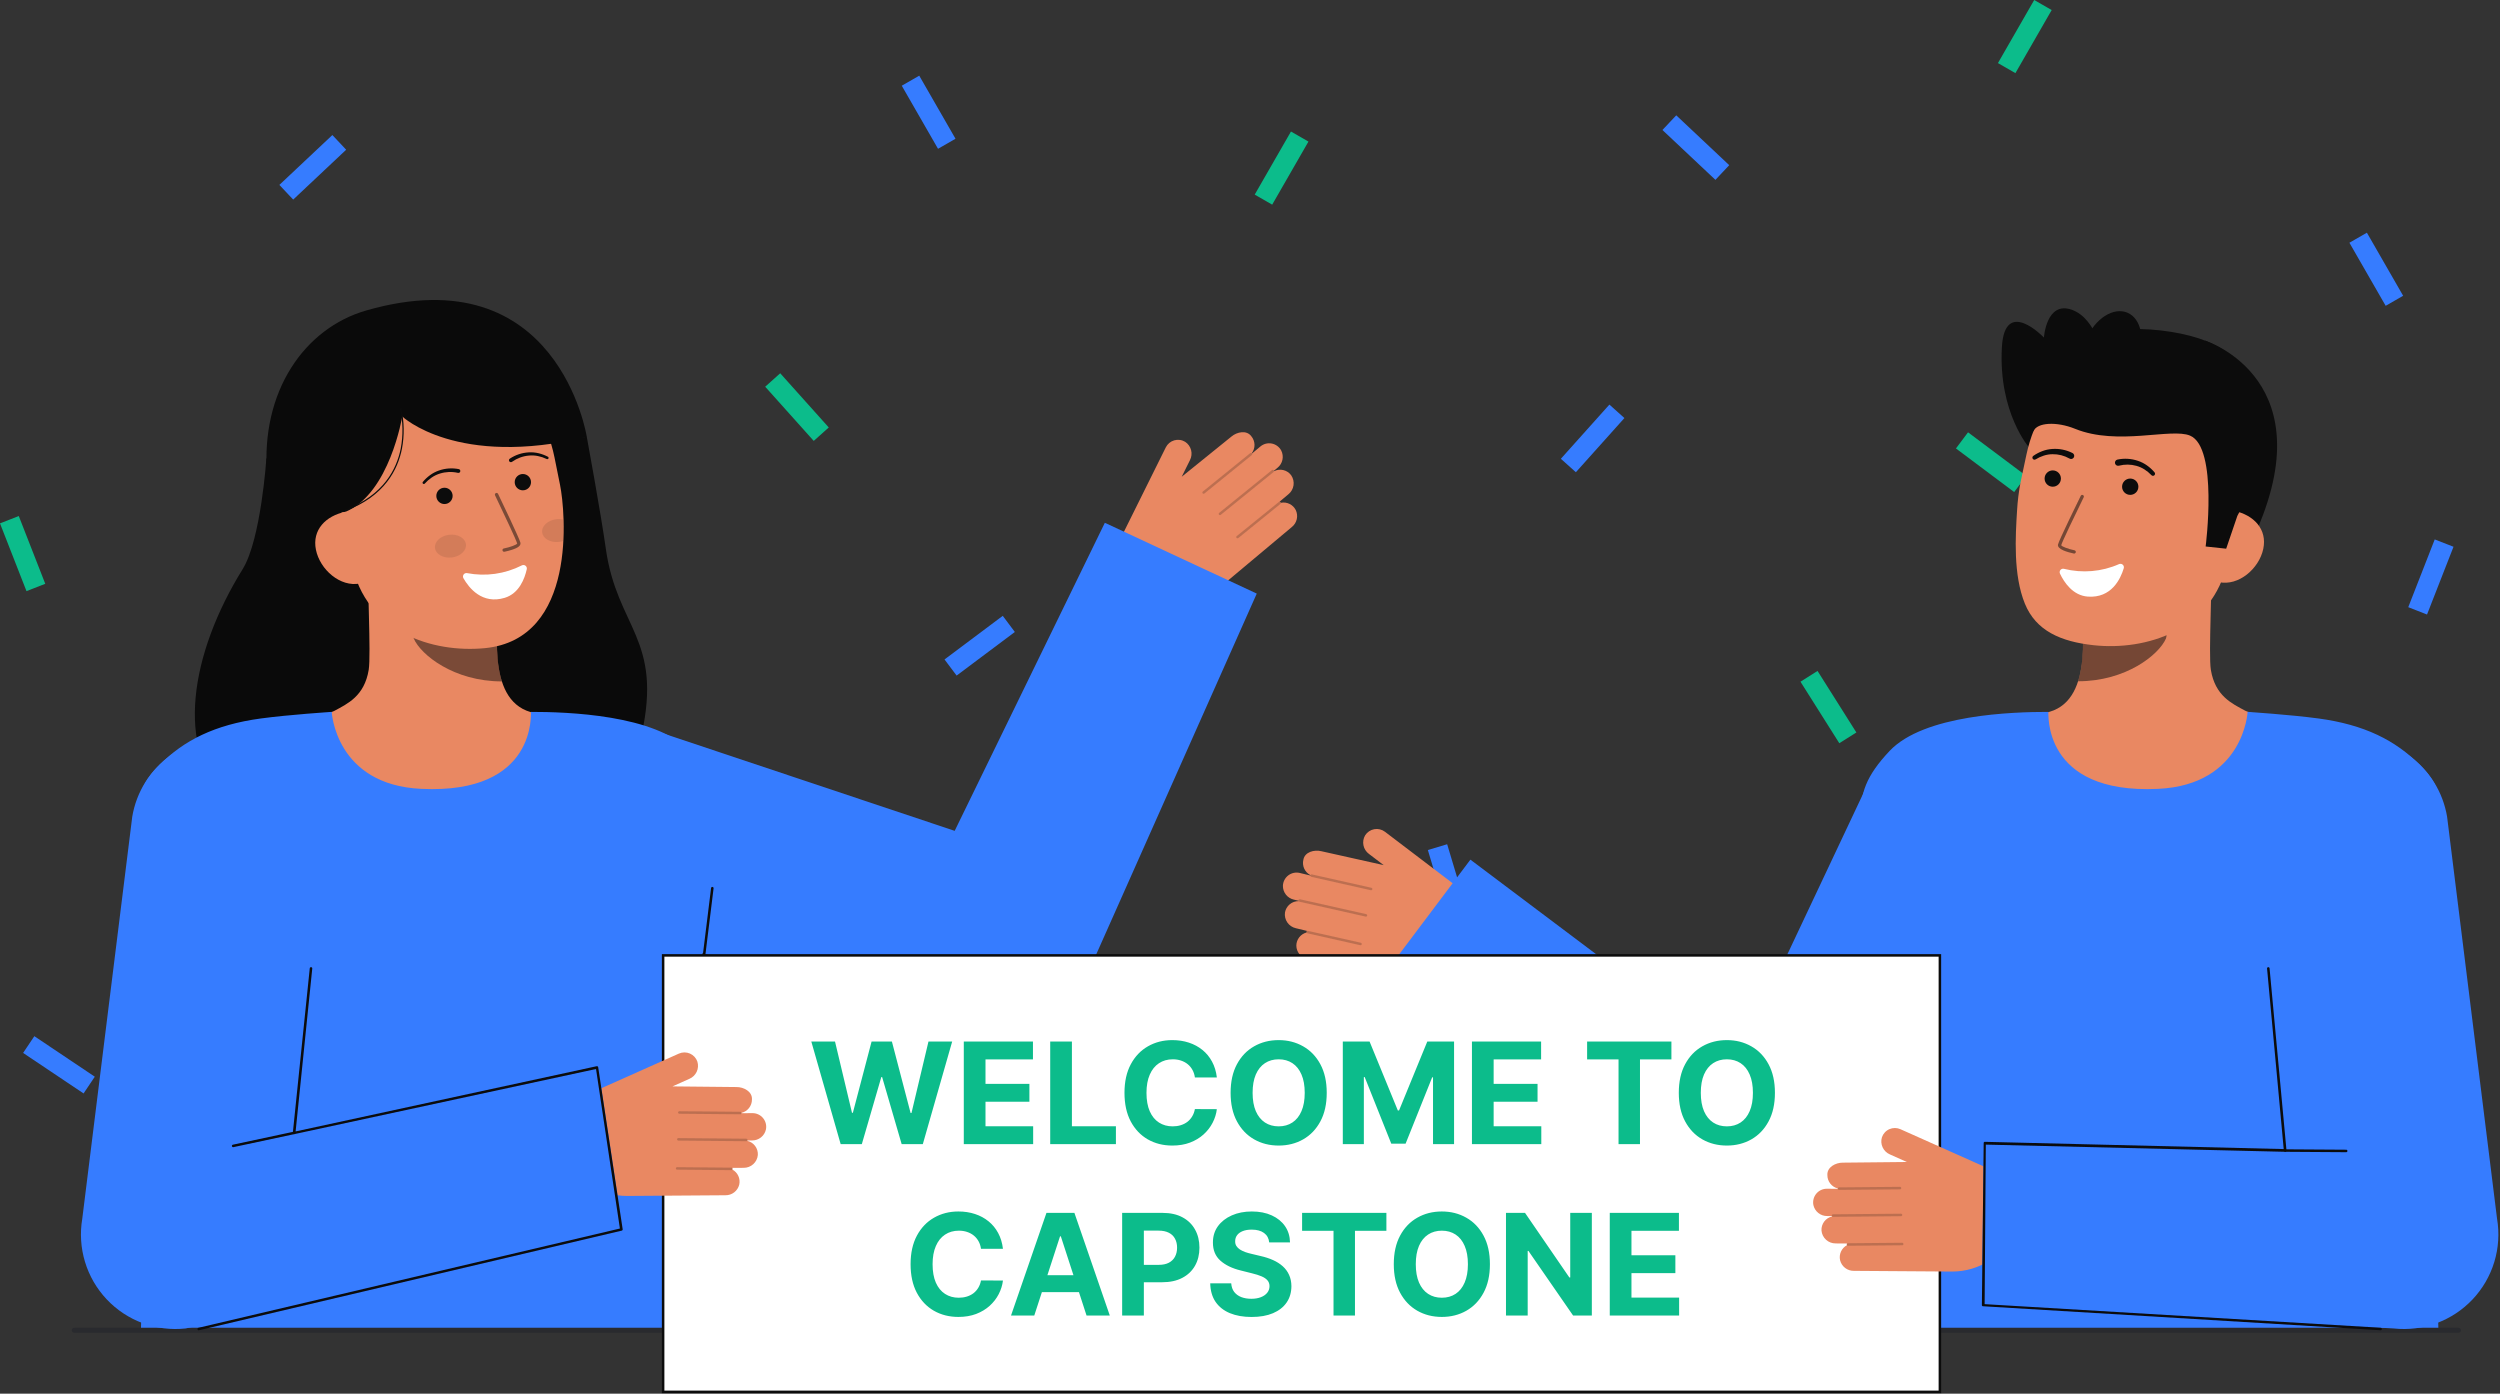 <svg width="992" height="553" viewBox="0 0 992 553" fill="none" xmlns="http://www.w3.org/2000/svg">
<rect x="0" y="0" width="992" height="553" fill="#333333" stroke="none"/>
<g clip-path="url(#clip0_18_47)">
<path d="M966.101 214.045L955.592 240.933L963.043 243.845L973.553 216.957L966.101 214.045Z" fill="#367CFF"/>
<path d="M309.591 148.112L303.632 153.449L322.892 174.954L328.851 169.617L309.591 148.112Z" fill="#0CBC8B"/>
<path d="M397.892 244.364L374.786 261.672L379.583 268.075L402.689 250.768L397.892 244.364Z" fill="#367CFF"/>
<path d="M665.134 45.757L659.652 51.583L680.677 71.368L686.159 65.541L665.134 45.757Z" fill="#367CFF"/>
<path d="M512.257 52.19L497.869 77.219L504.804 81.206L519.193 56.178L512.257 52.19Z" fill="#0CBC8B"/>
<path d="M721.197 266.227L714.432 270.497L729.838 294.911L736.604 290.642L721.197 266.227Z" fill="#0CBC8B"/>
<path d="M407.485 385.113L400.328 388.688L413.23 414.514L420.387 410.939L407.485 385.113Z" fill="#0CBC8B"/>
<path d="M302.781 317.161L294.491 344.815L302.153 347.112L310.443 319.458L302.781 317.161Z" fill="#367CFF"/>
<path d="M803.579 403.332L779.603 419.411L784.058 426.055L808.035 409.976L803.579 403.332Z" fill="#367CFF"/>
<path d="M807.17 0.002L792.783 25.03L799.718 29.017L814.106 3.989L807.17 0.002Z" fill="#0CBC8B"/>
<path d="M7.45 204.76L-0.001 207.672L10.509 234.561L17.96 231.648L7.45 204.76Z" fill="#0CBC8B"/>
<path d="M780.918 171.543L776.121 177.946L799.227 195.254L804.024 188.85L780.918 171.543Z" fill="#0CBC8B"/>
<path d="M131.88 53.586L110.855 73.371L116.337 79.197L137.362 59.412L131.88 53.586Z" fill="#367CFF"/>
<path d="M364.755 30.026L357.819 34.013L372.208 59.042L379.144 55.055L364.755 30.026Z" fill="#367CFF"/>
<path d="M81.867 344.275L66.461 368.689L73.226 372.959L88.633 348.544L81.867 344.275Z" fill="#0CBC8B"/>
<path d="M13.627 411.154L9.171 417.802L33.161 433.882L37.617 427.234L13.627 411.154Z" fill="#367CFF"/>
<path d="M939.182 92.334L932.246 96.321L946.634 121.349L953.57 117.362L939.182 92.334Z" fill="#367CFF"/>
<path d="M638.608 160.541L619.348 182.046L625.307 187.384L644.567 165.879L638.608 160.541Z" fill="#367CFF"/>
<path d="M469.526 402.939L456.624 428.764L463.78 432.339L476.682 406.514L469.526 402.939Z" fill="#0CBC8B"/>
<path d="M574.233 334.989L566.571 337.286L574.861 364.939L582.523 362.642L574.233 334.989Z" fill="#367CFF"/>
<path d="M576.813 350.77L549.546 330.043C548.947 329.588 548.259 329.262 547.527 329.087C546.795 328.912 546.035 328.892 545.295 329.027C544.554 329.161 543.85 329.449 543.227 329.871C542.604 330.293 542.075 330.84 541.675 331.477C540.973 332.677 540.741 334.094 541.025 335.455C541.309 336.816 542.087 338.023 543.21 338.842L549.057 343.286L524.257 337.75C521.511 337.086 517.715 338.029 517.174 341.159C516.887 342.35 517.012 343.603 517.529 344.714C518.046 345.824 518.923 346.727 520.019 347.275C520.006 347.299 519.996 347.325 519.989 347.351C519.988 347.372 519.988 347.392 519.989 347.413L515.753 346.39C514.968 346.201 514.151 346.189 513.362 346.356C512.572 346.522 511.829 346.863 511.188 347.353C510.547 347.843 510.023 348.47 509.654 349.189C509.286 349.907 509.083 350.698 509.059 351.505C509.047 352.776 509.472 354.013 510.263 355.008C511.054 356.003 512.162 356.697 513.403 356.973L515.203 357.408C515.215 357.466 515.237 357.521 515.267 357.572C513.981 357.561 512.733 358.007 511.746 358.832C510.759 359.656 510.097 360.805 509.879 362.072C509.681 363.466 510.016 364.883 510.816 366.041C511.617 367.198 512.825 368.012 514.199 368.318L518.677 369.4C518.603 369.429 518.538 369.476 518.486 369.536C518.433 369.596 518.396 369.667 518.377 369.744C518.359 369.837 518.369 369.933 518.404 370.021C517.256 370.329 516.24 371.005 515.514 371.946C514.788 372.887 514.391 374.041 514.384 375.23C514.403 376.479 514.842 377.684 515.631 378.652C516.42 379.62 517.513 380.293 518.732 380.563L556.506 389.689C561.791 390.965 567.336 390.634 572.431 388.738C577.527 386.843 581.94 383.469 585.106 379.05V379.05C587.836 375.239 588.971 370.514 588.272 365.879C587.573 361.243 585.094 357.063 581.362 354.227L576.813 350.77Z" fill="#E98862"/>
<g opacity="0.2">
<path d="M544.54 352.877C544.509 353.004 544.429 353.113 544.317 353.182C544.206 353.25 544.073 353.273 543.945 353.244L520.365 347.944C520.301 347.929 520.24 347.903 520.187 347.865C520.133 347.827 520.087 347.779 520.052 347.723C520.017 347.668 519.993 347.606 519.982 347.541C519.971 347.476 519.973 347.41 519.987 347.346C520.002 347.282 520.028 347.221 520.066 347.168C520.104 347.114 520.152 347.068 520.208 347.033C520.263 346.998 520.325 346.974 520.39 346.963C520.455 346.952 520.521 346.953 520.585 346.968L544.164 352.268C544.228 352.282 544.289 352.309 544.343 352.347C544.397 352.385 544.443 352.434 544.478 352.489C544.513 352.545 544.537 352.607 544.548 352.672C544.559 352.737 544.557 352.804 544.542 352.868L544.54 352.877Z" fill="#0C0C0C"/>
</g>
<g opacity="0.2">
<path d="M542.491 363.341C542.46 363.469 542.379 363.579 542.266 363.648C542.154 363.717 542.019 363.738 541.891 363.708L515.576 357.798C515.512 357.784 515.451 357.757 515.397 357.719C515.343 357.681 515.297 357.632 515.262 357.577C515.227 357.521 515.203 357.459 515.192 357.394C515.181 357.329 515.183 357.262 515.198 357.198C515.231 357.071 515.312 356.96 515.423 356.89C515.535 356.82 515.669 356.795 515.798 356.82L542.113 362.73C542.177 362.744 542.238 362.771 542.292 362.809C542.346 362.847 542.392 362.896 542.427 362.951C542.462 363.007 542.486 363.069 542.497 363.134C542.508 363.199 542.506 363.266 542.491 363.33V363.341Z" fill="#0C0C0C"/>
</g>
<g opacity="0.2">
<path d="M540.338 374.687C540.306 374.814 540.226 374.923 540.115 374.992C540.004 375.06 539.87 375.083 539.743 375.054L518.752 370.34C518.623 370.311 518.51 370.232 518.439 370.12C518.368 370.008 518.344 369.872 518.373 369.742C518.402 369.613 518.482 369.5 518.594 369.429C518.706 369.358 518.842 369.335 518.971 369.364L539.962 374.078C540.026 374.092 540.087 374.119 540.141 374.157C540.195 374.195 540.241 374.243 540.276 374.299C540.312 374.355 540.335 374.417 540.347 374.482C540.358 374.547 540.356 374.614 540.341 374.678L540.338 374.687Z" fill="#0C0C0C"/>
</g>
<path d="M447.36 208.206L462.584 177.525C462.919 176.851 463.39 176.254 463.968 175.772C464.545 175.29 465.217 174.933 465.941 174.725C466.664 174.517 467.423 174.462 468.168 174.563C468.914 174.664 469.63 174.92 470.272 175.313C471.435 176.075 472.273 177.242 472.624 178.588C472.975 179.933 472.814 181.361 472.172 182.594L468.907 189.173L488.666 173.2C490.832 171.385 494.651 170.544 496.526 173.108C497.312 174.047 497.756 175.226 497.787 176.45C497.817 177.675 497.432 178.874 496.693 179.851C496.715 179.867 496.736 179.886 496.754 179.906C496.765 179.924 496.775 179.942 496.783 179.961L500.124 177.161C500.743 176.643 501.47 176.27 502.251 176.068C503.033 175.867 503.849 175.842 504.642 175.996C505.434 176.15 506.182 176.479 506.831 176.959C507.48 177.439 508.013 178.058 508.393 178.77C508.968 179.904 509.137 181.2 508.87 182.443C508.604 183.686 507.919 184.8 506.93 185.599L505.508 186.79C505.524 186.847 505.529 186.906 505.523 186.965C506.67 186.383 507.986 186.229 509.237 186.529C510.488 186.828 511.591 187.563 512.349 188.602C513.145 189.763 513.474 191.182 513.27 192.575C513.066 193.968 512.345 195.233 511.249 196.117L507.718 199.074C507.797 199.067 507.877 199.079 507.951 199.109C508.025 199.14 508.09 199.187 508.142 199.248C508.199 199.324 508.234 199.414 508.242 199.509C509.407 199.274 510.618 199.429 511.686 199.95C512.755 200.47 513.623 201.328 514.157 202.39C514.695 203.517 514.837 204.792 514.56 206.01C514.283 207.228 513.603 208.316 512.63 209.099L482.84 234.053C478.673 237.544 473.558 239.711 468.151 240.276C462.744 240.841 457.291 239.778 452.492 237.224C448.355 235.022 445.239 231.293 443.806 226.831C442.374 222.368 442.737 217.523 444.82 213.324L447.36 208.206Z" fill="#E98862"/>
<g opacity="0.2">
<path d="M477.211 195.758C477.296 195.859 477.417 195.922 477.548 195.934C477.679 195.946 477.809 195.906 477.911 195.823L496.685 180.605C496.788 180.521 496.854 180.4 496.867 180.268C496.881 180.137 496.842 180.005 496.759 179.901C496.675 179.798 496.554 179.733 496.422 179.719C496.29 179.705 496.158 179.744 496.055 179.828L477.281 195.046C477.179 195.129 477.114 195.25 477.1 195.381C477.086 195.512 477.125 195.643 477.207 195.746L477.211 195.758Z" fill="#0C0C0C"/>
</g>
<g opacity="0.2">
<path d="M483.694 204.224C483.779 204.325 483.9 204.388 484.031 204.4C484.162 204.412 484.292 204.371 484.394 204.288L505.346 187.305C505.448 187.221 505.513 187.101 505.527 186.97C505.54 186.839 505.502 186.708 505.419 186.605C505.333 186.506 505.213 186.444 505.084 186.43C504.954 186.417 504.823 186.453 504.719 186.531L483.76 203.511C483.658 203.594 483.593 203.715 483.579 203.846C483.565 203.977 483.604 204.108 483.686 204.211L483.694 204.224Z" fill="#0C0C0C"/>
</g>
<g opacity="0.2">
<path d="M490.663 213.432C490.748 213.533 490.869 213.596 491 213.608C491.131 213.62 491.261 213.58 491.363 213.497L508.076 199.95C508.179 199.866 508.245 199.745 508.258 199.613C508.272 199.481 508.233 199.349 508.149 199.246C508.066 199.143 507.945 199.078 507.813 199.064C507.681 199.05 507.549 199.089 507.446 199.173L490.729 212.72C490.627 212.803 490.562 212.924 490.548 213.055C490.534 213.186 490.573 213.317 490.655 213.42L490.663 213.432Z" fill="#0C0C0C"/>
</g>
<path d="M105.7 181.9C105.7 181.9 103.553 214.115 96.306 225.8C75.44 259.448 69.395 297.3 90.29 317.077C111.185 336.854 244.46 337.128 254.557 291.642C263.057 253.347 244.816 249.229 240.377 217.642C238.369 203.348 232.844 173.375 232.844 173.375" fill="#0A0A0A"/>
<path d="M220.064 284.973C219.834 284.943 217.281 327.304 168.07 323.611C134.002 321.058 121.855 284.911 121.075 284.911C124.748 284.13 130.933 282.995 132.564 282.124C137.929 279.242 144.564 276.242 146.296 265.824C147.296 259.824 145.601 229.102 146.122 223.024L198.416 234.7C197.685 247.531 192.571 277.275 210.496 282.539C213.478 283.412 216.691 284.213 220.064 284.973Z" fill="#E98862"/>
<path opacity="0.5" d="M199.149 270.385C198.33 267.745 197.803 265.024 197.576 262.269C197.002 255.983 197.116 249.653 197.918 243.392C187.29 241.957 177.277 237.57 169.018 230.729C168.047 234.315 162.706 249.985 164.185 253.393C166.978 259.836 180.111 270.385 199.149 270.385Z" fill="#0C0C0C"/>
<path d="M192.387 257.188C171.769 259.188 145.093 250.936 139.567 223.479L134.581 198.705C129.055 171.249 138.996 146.089 164.847 140.886C190.699 135.686 214.501 154.051 220.027 181.508L222.235 192.476C224.355 203.011 229.172 253.628 192.387 257.188Z" fill="#E98862"/>
<path opacity="0.1" d="M179.281 221.208C182.674 220.803 185.184 218.458 184.887 215.969C184.59 213.481 181.599 211.791 178.206 212.196C174.813 212.601 172.303 214.947 172.6 217.435C172.897 219.924 175.888 221.613 179.281 221.208Z" fill="#0C0C0C"/>
<path opacity="0.1" d="M215.133 211.259C215.433 213.744 218.428 215.431 221.821 215.031C222.407 214.961 222.985 214.83 223.544 214.64C223.702 211.677 223.711 208.827 223.625 206.188C222.683 205.952 221.704 205.895 220.741 206.019C217.348 206.419 214.839 208.764 215.133 211.259Z" fill="#0C0C0C"/>
<path opacity="0.5" d="M200.141 218.94C200.158 218.938 200.175 218.936 200.191 218.932C201.239 218.714 202.274 218.437 203.291 218.105C204.809 217.597 206.791 216.763 206.519 215.39C206.205 213.826 198.519 197.809 197.647 195.99C197.611 195.908 197.559 195.834 197.494 195.772C197.429 195.711 197.353 195.663 197.269 195.631C197.185 195.6 197.095 195.586 197.006 195.59C196.917 195.594 196.829 195.616 196.748 195.655C196.667 195.694 196.595 195.749 196.536 195.816C196.477 195.883 196.432 195.962 196.404 196.047C196.376 196.132 196.365 196.221 196.373 196.311C196.38 196.4 196.405 196.487 196.447 196.566C199.724 203.387 205.002 214.602 205.214 215.655C205.048 216.146 202.53 217.105 199.931 217.629C199.845 217.643 199.762 217.674 199.688 217.719C199.614 217.765 199.549 217.825 199.498 217.896C199.447 217.967 199.41 218.047 199.39 218.132C199.37 218.217 199.367 218.305 199.381 218.391C199.394 218.478 199.425 218.56 199.471 218.635C199.517 218.709 199.577 218.773 199.648 218.825C199.719 218.876 199.799 218.912 199.884 218.932C199.969 218.953 200.057 218.956 200.143 218.942L200.141 218.94Z" fill="#0C0C0C"/>
<path d="M113.954 207.6L137.13 203.073C154.637 195.752 159.604 165.241 159.604 165.241C159.604 165.241 181.21 185.818 232.848 173.375C232.848 173.375 221.631 101.289 145.383 123.175C120.798 130.23 103.383 155.29 105.973 188.482C107.788 211.736 113.954 207.6 113.954 207.6Z" fill="#0A0A0A"/>
<path d="M142.856 231.521C135 233.102 126.94 225.979 125.356 218.121C123.772 210.263 129.272 204.651 137.128 203.069L142.236 207.519L149.609 230.16L142.856 231.521Z" fill="#E98862"/>
<path d="M203.216 183.217C205.182 181.827 207.48 180.982 209.878 180.769C211.083 180.653 212.298 180.721 213.483 180.969C214.678 181.212 215.837 181.605 216.934 182.137L216.968 182.153C217.09 182.207 217.227 182.211 217.352 182.164C217.476 182.118 217.578 182.024 217.634 181.904C217.691 181.784 217.698 181.646 217.654 181.52C217.611 181.395 217.52 181.291 217.401 181.232C216.239 180.618 215.004 180.153 213.725 179.848C212.438 179.535 211.11 179.417 209.788 179.499C207.109 179.647 204.52 180.51 202.288 181.999C202.205 182.055 202.134 182.128 202.078 182.212C202.023 182.295 201.985 182.389 201.966 182.488C201.947 182.587 201.948 182.688 201.968 182.787C201.989 182.885 202.028 182.979 202.085 183.062C202.141 183.145 202.214 183.216 202.298 183.271C202.382 183.326 202.476 183.364 202.575 183.382C202.674 183.401 202.775 183.4 202.873 183.379C202.972 183.359 203.065 183.319 203.148 183.262L203.166 183.25L203.216 183.217Z" fill="#0C0C0C"/>
<path d="M182.045 186.143C179.413 185.619 176.689 185.812 174.157 186.7C172.906 187.131 171.726 187.748 170.657 188.529C169.593 189.3 168.63 190.203 167.791 191.215C167.706 191.316 167.664 191.445 167.673 191.576C167.681 191.708 167.741 191.83 167.838 191.919C167.935 192.008 168.063 192.055 168.194 192.052C168.326 192.048 168.451 191.994 168.543 191.9L168.57 191.872C169.379 190.96 170.3 190.154 171.31 189.472C172.31 188.79 173.407 188.263 174.564 187.909C176.861 187.187 179.308 187.087 181.656 187.619L181.714 187.634C181.911 187.682 182.119 187.649 182.292 187.544C182.465 187.438 182.589 187.268 182.637 187.071C182.685 186.874 182.652 186.666 182.547 186.493C182.441 186.32 182.271 186.196 182.074 186.148L182.045 186.143Z" fill="#0C0C0C"/>
<path d="M137.146 202.691C152.725 196.891 157.895 186.133 159.487 178.127C160.517 172.788 160.421 167.292 159.204 161.992L158.722 162.125C159.921 167.356 160.013 172.779 158.994 178.048C157.422 185.923 152.326 196.509 136.971 202.224L137.146 202.691Z" fill="#0C0C0C"/>
<path d="M260.143 290.012L408.07 339.459L364.639 358.764L438.4 207.444L498.683 235.538L430.246 389.338C426.785 397.116 420.641 403.388 412.936 407.009C405.232 410.631 396.482 411.359 388.285 409.061L386.814 408.644L236.648 366.484L260.143 290.012Z" fill="#367CFF"/>
<path d="M167.152 313.021C133.06 311.414 131.625 282.478 131.625 282.478C131.625 282.478 114.733 283.57 103.504 285.089C85.12 287.576 72.992 293.81 63.34 303.461C54.362 312.44 48.896 322.154 54.68 384.172C58.868 429.078 55.921 527.851 55.921 527.851H263.671C263.671 527.851 278.178 385.151 279.898 364.94C283.18 326.351 292.453 317.832 273.665 297.954C260.04 283.538 224.865 282.478 210.707 282.48C210.476 282.48 213.58 315.21 167.152 313.021Z" fill="#367CFF"/>
<path d="M207.052 224.352C200.353 227.758 192.71 228.835 185.331 227.413C185.076 227.365 184.812 227.391 184.57 227.487C184.329 227.584 184.12 227.747 183.968 227.958C183.816 228.168 183.727 228.418 183.711 228.678C183.696 228.937 183.754 229.196 183.88 229.423C186.08 233.299 191.298 239.923 200.25 237.223C206.03 235.479 208.215 229.533 209.025 225.854C209.08 225.599 209.062 225.335 208.972 225.09C208.882 224.846 208.724 224.632 208.517 224.474C208.31 224.317 208.062 224.221 207.802 224.2C207.543 224.178 207.283 224.231 207.052 224.352Z" fill="white"/>
<path d="M207.471 194.56C209.259 194.56 210.708 193.111 210.708 191.323C210.708 189.535 209.259 188.086 207.471 188.086C205.683 188.086 204.234 189.535 204.234 191.323C204.234 193.111 205.683 194.56 207.471 194.56Z" fill="#0C0C0C"/>
<path d="M176.367 200.005C178.155 200.005 179.604 198.556 179.604 196.768C179.604 194.98 178.155 193.531 176.367 193.531C174.579 193.531 173.13 194.98 173.13 196.768C173.13 198.556 174.579 200.005 176.367 200.005Z" fill="#0C0C0C"/>
<path d="M279.436 379C279.415 379.001 279.394 379.001 279.373 379C279.242 378.984 279.122 378.916 279.041 378.811C278.96 378.707 278.923 378.574 278.939 378.443L282.156 352.365C282.163 352.299 282.183 352.236 282.215 352.178C282.247 352.121 282.29 352.07 282.342 352.03C282.394 351.989 282.454 351.959 282.518 351.942C282.581 351.926 282.648 351.922 282.713 351.931C282.778 351.939 282.841 351.96 282.898 351.992C282.956 352.025 283.006 352.068 283.046 352.12C283.087 352.172 283.116 352.231 283.134 352.294C283.151 352.358 283.156 352.424 283.148 352.489L279.931 378.566C279.915 378.686 279.856 378.796 279.765 378.876C279.674 378.956 279.557 379 279.436 379V379Z" fill="#0C0C0C"/>
<path d="M805.3 177.778C805.3 177.778 792.908 163.861 794.345 137.798C795.458 117.618 811.024 133.938 811.024 133.938C811.024 133.938 811.967 119.415 821.991 122.873C832.015 126.331 834.83 142.345 834.83 142.345" fill="#0C0C0C"/>
<path d="M874.946 135.149C874.946 135.149 925 150.828 892.696 216.449L888.11 215.849L878.8 214.634" fill="#0C0C0C"/>
<path d="M803.741 284.867C803.971 284.837 806.515 327.057 855.563 323.377C889.518 320.833 901.625 284.808 902.403 284.808C898.742 284.029 892.577 282.898 890.951 282.03C885.604 279.157 878.989 276.168 877.265 265.785C876.272 259.8 877.957 229.185 877.439 223.129L825.317 234.762C826.046 247.55 831.143 277.196 813.277 282.443C810.305 283.311 807.1 284.109 803.741 284.867Z" fill="#E98862"/>
<path opacity="0.52" d="M824.587 270.328C825.403 267.697 825.928 264.984 826.154 262.238C826.728 255.973 826.614 249.663 825.814 243.423C836.408 241.993 846.388 237.621 854.621 230.803C855.588 234.377 860.911 249.995 859.437 253.392C856.652 259.813 843.561 270.328 824.587 270.328Z" fill="#0C0C0C"/>
<path d="M830.837 256.03C851.363 258.241 878.037 250.31 883.844 223.006L889.081 198.369C894.881 171.069 885.25 145.882 859.541 140.417C833.833 134.952 809.912 153.002 804.108 180.306L801.789 191.213C801.058 194.972 800.584 198.776 800.371 202.599C799.732 212.699 798.8 228.064 803.461 239.512C807.86 250.32 817.723 254.617 830.837 256.03Z" fill="#E98862"/>
<path d="M814.532 193.128C816.32 193.128 817.769 191.679 817.769 189.891C817.769 188.103 816.32 186.654 814.532 186.654C812.744 186.654 811.295 188.103 811.295 189.891C811.295 191.679 812.744 193.128 814.532 193.128Z" fill="#0C0C0C"/>
<path d="M845.276 196.365C847.064 196.365 848.513 194.916 848.513 193.128C848.513 191.34 847.064 189.891 845.276 189.891C843.488 189.891 842.039 191.34 842.039 193.128C842.039 194.916 843.488 196.365 845.276 196.365Z" fill="#0C0C0C"/>
<path d="M880.478 230.985C888.291 232.646 896.401 225.634 898.062 217.821C899.723 210.008 894.305 204.354 886.493 202.693L881.354 207.072L873.761 229.557L880.478 230.985Z" fill="#E98862"/>
<path d="M875.2 216.846C875.2 216.846 880.276 177.585 869.007 172.852C861.507 169.7 840.322 177.014 823.419 170.161C816.025 167.161 808.348 167.611 806.882 171.094C806.301 172.473 805.631 150.859 820.794 137.579C832.866 127.005 864.932 129.732 878.385 136.67C915.635 155.879 887.773 204.721 887.773 204.721L883.349 217.721L875.2 216.846Z" fill="#0C0C0C"/>
<g opacity="0.52">
<path d="M822.953 219.655L822.902 219.647C820.383 219.118 816.217 217.947 816.61 216.066C816.939 214.505 824.749 198.547 825.64 196.733C825.716 196.577 825.852 196.458 826.016 196.401C826.181 196.345 826.361 196.356 826.517 196.433C826.673 196.51 826.792 196.645 826.849 196.809C826.905 196.974 826.893 197.154 826.817 197.31C823.352 204.376 818.117 215.274 817.893 216.335C818.048 216.835 820.563 217.816 823.17 218.363C823.334 218.4 823.477 218.498 823.571 218.637C823.665 218.776 823.701 218.946 823.674 219.112C823.646 219.277 823.555 219.426 823.421 219.527C823.287 219.628 823.12 219.674 822.953 219.655V219.655Z" fill="#0C0C0C"/>
</g>
<path d="M822.372 179.765C819.897 178.516 817.131 177.957 814.365 178.148C813.006 178.233 811.667 178.522 810.394 179.005C809.134 179.476 807.939 180.105 806.837 180.877C806.653 180.994 806.522 181.179 806.473 181.392C806.424 181.605 806.461 181.829 806.575 182.015C806.69 182.201 806.873 182.335 807.085 182.387C807.297 182.439 807.521 182.406 807.709 182.294L807.767 182.261C808.778 181.634 809.863 181.137 810.998 180.781C812.117 180.423 813.283 180.238 814.457 180.23C816.778 180.196 819.066 180.776 821.091 181.911L821.167 181.956C821.309 182.04 821.466 182.096 821.629 182.119C821.792 182.143 821.959 182.134 822.119 182.093C822.278 182.052 822.429 181.979 822.56 181.88C822.692 181.781 822.803 181.657 822.886 181.514C822.97 181.372 823.024 181.214 823.047 181.051C823.069 180.888 823.059 180.721 823.017 180.562C822.975 180.402 822.901 180.253 822.801 180.121C822.701 179.99 822.576 179.88 822.433 179.798L822.372 179.765Z" fill="#0C0C0C"/>
<path d="M840.881 184.768C843.129 184.191 845.49 184.218 847.725 184.847C848.857 185.157 849.936 185.636 850.925 186.268C851.93 186.904 852.851 187.664 853.667 188.529L853.712 188.574C853.866 188.723 854.072 188.808 854.287 188.809C854.501 188.81 854.708 188.729 854.864 188.581C855.02 188.433 855.113 188.231 855.124 188.017C855.134 187.802 855.062 187.592 854.921 187.43C854.054 186.402 853.061 185.487 851.965 184.707C850.858 183.914 849.638 183.291 848.347 182.859C845.724 181.963 842.907 181.79 840.194 182.359C840.033 182.394 839.881 182.46 839.746 182.554C839.612 182.648 839.496 182.767 839.408 182.905C839.228 183.185 839.167 183.524 839.238 183.848C839.309 184.172 839.505 184.455 839.784 184.634C840.064 184.814 840.403 184.875 840.727 184.804L840.791 184.788L840.881 184.768Z" fill="#0C0C0C"/>
<path d="M818.992 225.712C826.283 227.534 833.973 226.874 840.847 223.836C841.085 223.732 841.348 223.698 841.605 223.738C841.862 223.778 842.102 223.89 842.297 224.062C842.493 224.233 842.635 224.456 842.709 224.706C842.782 224.955 842.783 225.22 842.711 225.47C841.432 229.741 837.831 237.37 828.502 236.738C822.478 236.332 819.018 231.025 817.402 227.621C817.29 227.385 817.248 227.122 817.281 226.863C817.314 226.604 817.42 226.359 817.587 226.159C817.754 225.958 817.975 225.809 818.224 225.73C818.473 225.651 818.74 225.645 818.992 225.712V225.712Z" fill="white"/>
<path d="M847.923 143.173C851.407 134.995 849.727 126.447 844.171 124.08C838.615 121.713 831.287 126.423 827.803 134.601C824.319 142.779 825.999 151.327 831.555 153.694C837.111 156.061 844.439 151.351 847.923 143.173Z" fill="#0C0C0C"/>
<path d="M856.326 313.021C890.417 311.414 891.852 282.478 891.852 282.478C891.852 282.478 908.744 283.57 919.974 285.089C938.358 287.576 950.486 293.81 960.137 303.461C969.116 312.44 974.581 322.154 968.797 384.172C964.609 429.078 967.557 527.851 967.557 527.851H759.807C759.807 527.851 745.3 385.155 743.58 364.94C740.297 326.351 731.025 317.832 749.812 297.954C763.437 283.538 798.612 282.478 812.771 282.48C813 282.48 809.9 315.21 856.326 313.021Z" fill="#367CFF"/>
<path d="M743.089 306.891L689.376 420.763L583.451 341.107L541.379 397.053L681.64 502.529C682.895 503.462 684.206 504.317 685.566 505.089C689.574 507.334 693.985 508.768 698.546 509.309C703.108 509.85 707.732 509.487 712.154 508.241C716.575 506.995 720.708 504.89 724.316 502.046C727.924 499.203 730.937 495.677 733.182 491.669L733.79 490.586L815.737 344.317L743.089 306.891Z" fill="#367CFF"/>
<path d="M975.528 528.851H29.445C29.18 528.851 28.925 528.746 28.738 528.558C28.55 528.371 28.445 528.116 28.445 527.851C28.445 527.586 28.55 527.331 28.738 527.144C28.925 526.956 29.18 526.851 29.445 526.851H975.528C975.793 526.851 976.048 526.956 976.235 527.144C976.423 527.331 976.528 527.586 976.528 527.851C976.528 528.116 976.423 528.371 976.235 528.558C976.048 528.746 975.793 528.851 975.528 528.851Z" fill="#292A2E"/>
<path d="M769.748 379.11H263.129V552.281H769.748V379.11Z" fill="white"/>
<path d="M770.247 552.782H262.629V378.61H770.247V552.782ZM263.629 551.782H769.247V379.61H263.629V551.782Z" fill="#0C0C0C"/>
<path d="M238.113 432.034L269.386 418.067C270.073 417.76 270.817 417.6 271.569 417.596C272.322 417.593 273.067 417.746 273.757 418.046C274.448 418.346 275.068 418.786 275.578 419.339C276.089 419.892 276.479 420.545 276.723 421.257C277.134 422.585 277.036 424.018 276.45 425.278C275.864 426.539 274.83 427.536 273.55 428.078L266.844 431.078L292.255 431.34C295.081 431.319 298.561 433.102 298.375 436.273C298.383 437.498 297.976 438.69 297.22 439.654C296.464 440.617 295.403 441.296 294.211 441.58C294.218 441.606 294.222 441.634 294.223 441.661C294.22 441.682 294.216 441.702 294.21 441.722L298.568 441.691C299.375 441.686 300.172 441.861 300.903 442.203C301.633 442.544 302.278 443.045 302.791 443.668C303.303 444.29 303.671 445.019 303.866 445.802C304.062 446.584 304.08 447.4 303.92 448.191C303.642 449.432 302.947 450.539 301.95 451.328C300.953 452.117 299.715 452.54 298.444 452.526L296.59 452.539C296.566 452.593 296.532 452.642 296.49 452.684C297.745 452.966 298.858 453.685 299.632 454.712C300.405 455.739 300.787 457.008 300.711 458.292C300.587 459.695 299.939 460.999 298.895 461.944C297.852 462.89 296.49 463.407 295.082 463.392L290.476 463.425C290.541 463.47 290.594 463.53 290.632 463.599C290.669 463.669 290.69 463.746 290.692 463.825C290.688 463.92 290.657 464.011 290.602 464.088C291.65 464.649 292.485 465.539 292.977 466.621C293.47 467.703 293.594 468.917 293.329 470.076C293.026 471.287 292.324 472.361 291.335 473.123C290.346 473.885 289.129 474.291 287.881 474.276L249.021 474.553C243.585 474.592 238.262 473.006 233.732 470C229.203 466.994 225.675 462.703 223.6 457.679V457.679C221.811 453.346 221.781 448.487 223.518 444.133C225.255 439.779 228.62 436.274 232.9 434.362L238.113 432.034Z" fill="#E98862"/>
<g opacity="0.2">
<path d="M269.057 441.441C269.059 441.572 269.112 441.698 269.206 441.79C269.3 441.882 269.426 441.934 269.557 441.934L293.723 442.151C293.856 442.152 293.983 442.101 294.078 442.008C294.173 441.915 294.226 441.788 294.228 441.655C294.229 441.523 294.177 441.395 294.084 441.301C293.991 441.206 293.865 441.152 293.732 441.151L269.566 440.933C269.434 440.933 269.306 440.986 269.213 441.079C269.119 441.173 269.066 441.3 269.066 441.433L269.057 441.441Z" fill="#0C0C0C"/>
</g>
<g opacity="0.2">
<path d="M268.667 452.1C268.669 452.231 268.722 452.357 268.816 452.449C268.91 452.541 269.036 452.593 269.167 452.593L296.136 452.836C296.269 452.836 296.396 452.783 296.49 452.69C296.583 452.596 296.636 452.469 296.636 452.336C296.632 452.205 296.578 452.08 296.485 451.987C296.392 451.895 296.267 451.841 296.136 451.836L269.167 451.593C269.101 451.592 269.035 451.605 268.974 451.63C268.913 451.654 268.857 451.691 268.81 451.738C268.763 451.784 268.726 451.84 268.701 451.901C268.675 451.962 268.662 452.027 268.662 452.093L268.667 452.1Z" fill="#0C0C0C"/>
</g>
<g opacity="0.2">
<path d="M268.178 463.634C268.18 463.765 268.234 463.891 268.327 463.983C268.421 464.075 268.547 464.127 268.678 464.127L290.191 464.321C290.324 464.322 290.451 464.271 290.546 464.178C290.641 464.085 290.695 463.958 290.696 463.825C290.697 463.693 290.645 463.565 290.552 463.471C290.46 463.376 290.333 463.322 290.2 463.321L268.687 463.127C268.555 463.127 268.427 463.18 268.334 463.273C268.24 463.367 268.187 463.494 268.187 463.627L268.178 463.634Z" fill="#0C0C0C"/>
</g>
<path d="M247.064 487.717L73.677 527.132C67.917 527.759 62.09 527.043 56.654 525.039C51.217 523.036 46.318 519.8 42.343 515.585C38.367 511.371 35.421 506.292 33.738 500.748C32.054 495.204 31.678 489.346 32.639 483.632L52.481 324.032C54.131 314.224 59.61 305.474 67.712 299.705C75.814 293.937 85.876 291.623 95.684 293.273C105.491 294.924 114.242 300.402 120.01 308.504C125.779 316.606 128.092 326.668 126.442 336.476L116.887 450.711L237.351 423.449L247.064 487.717Z" fill="#367CFF"/>
<path d="M92.51 455.2C92.385 455.199 92.264 455.151 92.172 455.065C92.081 454.979 92.025 454.862 92.016 454.737C92.006 454.611 92.045 454.487 92.123 454.389C92.201 454.291 92.313 454.225 92.437 454.206L116.598 449.047C116.663 449.036 116.729 449.039 116.793 449.054C116.857 449.07 116.918 449.098 116.971 449.137C117.024 449.176 117.068 449.226 117.102 449.282C117.135 449.339 117.157 449.402 117.166 449.467C117.186 449.598 117.152 449.731 117.074 449.838C116.995 449.944 116.877 450.015 116.746 450.035L92.585 455.194C92.56 455.198 92.535 455.2 92.51 455.2V455.2Z" fill="#0C0C0C"/>
<path d="M78.879 527.851C78.746 527.86 78.616 527.815 78.516 527.728C78.416 527.64 78.355 527.516 78.347 527.383C78.338 527.251 78.382 527.12 78.47 527.02C78.558 526.921 78.681 526.86 78.814 526.851L245.976 487.48L236.504 424.18L116.759 450.03C116.682 450.04 116.603 450.031 116.529 450.006C116.456 449.98 116.389 449.938 116.334 449.882C116.279 449.826 116.239 449.757 116.216 449.682C116.192 449.608 116.187 449.528 116.2 449.451L122.917 384.181C122.927 384.116 122.95 384.053 122.985 383.997C123.019 383.941 123.065 383.893 123.118 383.854C123.172 383.816 123.233 383.789 123.297 383.775C123.362 383.76 123.428 383.759 123.493 383.771C123.624 383.793 123.74 383.866 123.817 383.974C123.894 384.082 123.925 384.216 123.903 384.347L117.303 448.947L236.737 423.077C236.801 423.059 236.868 423.055 236.935 423.063C237.001 423.072 237.064 423.093 237.122 423.127C237.179 423.161 237.23 423.206 237.27 423.259C237.31 423.313 237.339 423.373 237.355 423.438L247.068 487.711C247.099 487.837 247.079 487.971 247.013 488.083C246.947 488.195 246.84 488.276 246.715 488.311L78.944 527.847C78.922 527.85 78.901 527.851 78.879 527.851V527.851Z" fill="#0C0C0C"/>
<path d="M785.364 462.034L754.091 448.067C753.404 447.76 752.66 447.6 751.908 447.596C751.155 447.593 750.41 447.746 749.72 448.046C749.03 448.346 748.41 448.786 747.9 449.339C747.389 449.892 746.999 450.545 746.755 451.257C746.344 452.585 746.442 454.018 747.028 455.279C747.614 456.539 748.648 457.537 749.928 458.078L756.634 461.078L731.222 461.34C728.397 461.319 724.916 463.102 725.103 466.273C725.095 467.498 725.502 468.69 726.258 469.654C727.014 470.618 728.075 471.297 729.267 471.58C729.26 471.606 729.255 471.634 729.254 471.661C729.257 471.682 729.261 471.702 729.267 471.722L724.91 471.691C724.103 471.686 723.306 471.86 722.575 472.202C721.845 472.544 721.2 473.044 720.687 473.667C720.174 474.29 719.807 475.019 719.611 475.801C719.416 476.584 719.397 477.4 719.557 478.191C719.835 479.431 720.531 480.539 721.528 481.328C722.524 482.117 723.762 482.54 725.033 482.526L726.888 482.539C726.913 482.593 726.947 482.642 726.988 482.684C725.733 482.966 724.62 483.685 723.847 484.712C723.073 485.739 722.691 487.008 722.767 488.292C722.891 489.695 723.54 490.999 724.584 491.944C725.627 492.89 726.989 493.407 728.397 493.392L733.003 493.425C732.938 493.47 732.885 493.529 732.847 493.599C732.809 493.669 732.789 493.746 732.787 493.825C732.79 493.919 732.821 494.011 732.876 494.088C731.828 494.649 730.994 495.54 730.501 496.621C730.008 497.703 729.885 498.917 730.149 500.076C730.452 501.287 731.155 502.361 732.143 503.123C733.132 503.885 734.35 504.292 735.598 504.276L774.458 504.553C779.894 504.592 785.218 503.006 789.747 499.999C794.277 496.992 797.805 492.701 799.879 487.676V487.676C801.668 483.343 801.698 478.484 799.961 474.13C798.225 469.776 794.859 466.271 790.579 464.359L785.364 462.034Z" fill="#E98862"/>
<g opacity="0.2">
<path d="M754.42 471.441C754.418 471.572 754.365 471.698 754.271 471.79C754.178 471.882 754.051 471.934 753.92 471.934L729.754 472.151C729.688 472.152 729.623 472.139 729.562 472.115C729.501 472.09 729.446 472.054 729.399 472.008C729.352 471.962 729.315 471.907 729.289 471.846C729.264 471.786 729.25 471.721 729.25 471.655C729.249 471.59 729.261 471.525 729.286 471.464C729.31 471.403 729.347 471.347 729.393 471.301C729.439 471.254 729.494 471.216 729.554 471.191C729.614 471.165 729.679 471.152 729.745 471.151L753.911 470.933C754.044 470.933 754.171 470.986 754.265 471.079C754.358 471.173 754.411 471.3 754.411 471.433L754.42 471.441Z" fill="#0C0C0C"/>
</g>
<g opacity="0.2">
<path d="M754.81 482.1C754.808 482.231 754.755 482.355 754.663 482.447C754.57 482.539 754.446 482.592 754.315 482.593L727.345 482.836C727.212 482.836 727.085 482.783 726.991 482.69C726.898 482.596 726.845 482.469 726.845 482.336C726.849 482.205 726.903 482.08 726.996 481.987C727.089 481.894 727.214 481.84 727.345 481.836L754.314 481.593C754.447 481.593 754.574 481.646 754.668 481.739C754.761 481.833 754.814 481.96 754.814 482.093L754.81 482.1Z" fill="#0C0C0C"/>
</g>
<g opacity="0.2">
<path d="M755.3 493.634C755.298 493.765 755.245 493.891 755.151 493.983C755.058 494.075 754.931 494.127 754.8 494.127L733.287 494.321C733.221 494.322 733.156 494.309 733.095 494.285C733.034 494.26 732.979 494.224 732.932 494.178C732.885 494.132 732.848 494.077 732.822 494.016C732.797 493.956 732.783 493.891 732.782 493.825C732.782 493.76 732.794 493.695 732.819 493.634C732.843 493.573 732.88 493.517 732.926 493.471C732.972 493.424 733.027 493.386 733.087 493.361C733.147 493.335 733.212 493.322 733.278 493.321L754.791 493.127C754.924 493.127 755.051 493.18 755.145 493.273C755.238 493.367 755.291 493.494 755.291 493.627L755.3 493.634Z" fill="#0C0C0C"/>
</g>
<path d="M786.413 517.717L949.8 527.132C955.56 527.759 961.387 527.043 966.824 525.039C972.26 523.036 977.159 519.8 981.135 515.585C985.111 511.371 988.056 506.292 989.74 500.748C991.423 495.204 991.799 489.346 990.838 483.632L971 324.027C970.183 319.171 968.417 314.523 965.804 310.349C963.191 306.175 959.781 302.556 955.769 299.7C951.757 296.844 947.222 294.806 942.423 293.702C937.624 292.599 932.654 292.451 927.798 293.268C922.941 294.086 918.293 295.851 914.119 298.464C909.945 301.078 906.327 304.488 903.471 308.499C900.615 312.511 898.577 317.046 897.473 321.845C896.369 326.645 896.222 331.615 897.039 336.471L906.594 457.706L787.13 453.444L786.413 517.717Z" fill="#367CFF"/>
<path d="M930.967 457.2C931.093 457.199 931.213 457.151 931.305 457.065C931.397 456.98 931.453 456.862 931.463 456.737C931.472 456.612 931.434 456.488 931.356 456.389C931.278 456.291 931.165 456.225 931.041 456.206L906.88 456.047C906.815 456.036 906.749 456.039 906.685 456.054C906.62 456.07 906.56 456.098 906.507 456.137C906.454 456.176 906.409 456.226 906.376 456.282C906.342 456.339 906.32 456.402 906.311 456.467C906.292 456.598 906.325 456.732 906.404 456.838C906.483 456.945 906.601 457.015 906.732 457.035L930.893 457.194C930.918 457.198 930.942 457.2 930.967 457.2Z" fill="#0C0C0C"/>
<path d="M944.6 527.851C944.733 527.859 944.863 527.815 944.963 527.727C945.063 527.639 945.124 527.516 945.132 527.383C945.141 527.25 945.096 527.12 945.008 527.02C944.92 526.92 944.797 526.859 944.664 526.851L787.5 517.484L787.971 454.184L906.716 457.034C906.794 457.044 906.872 457.035 906.946 457.01C907.02 456.984 907.086 456.942 907.141 456.886C907.196 456.83 907.236 456.761 907.259 456.686C907.283 456.612 907.288 456.532 907.275 456.455L900.559 384.185C900.549 384.12 900.526 384.057 900.491 384.001C900.457 383.945 900.411 383.897 900.357 383.859C900.304 383.82 900.243 383.793 900.179 383.779C900.114 383.765 900.048 383.763 899.983 383.775C899.918 383.786 899.856 383.809 899.8 383.844C899.745 383.879 899.696 383.924 899.658 383.978C899.62 384.031 899.593 384.092 899.578 384.156C899.563 384.22 899.561 384.286 899.572 384.351L906.177 455.951L787.743 453.081C787.679 453.063 787.612 453.058 787.546 453.067C787.479 453.076 787.416 453.097 787.358 453.131C787.301 453.165 787.25 453.21 787.21 453.263C787.17 453.317 787.141 453.377 787.125 453.442L786.411 517.715C786.38 517.841 786.4 517.975 786.466 518.087C786.532 518.199 786.639 518.28 786.764 518.315L944.531 527.841C944.554 527.846 944.577 527.849 944.6 527.851V527.851Z" fill="#0C0C0C"/>
<path d="M333.578 454L321.925 413.273H331.331L338.073 441.571H338.411L345.848 413.273H353.902L361.32 441.631H361.678L368.419 413.273H377.826L366.172 454H357.78L350.025 427.372H349.706L341.971 454H333.578ZM382.434 454V413.273H409.877V420.372H391.045V430.077H408.466V437.176H391.045V446.901H409.957V454H382.434ZM416.723 454V413.273H425.334V446.901H442.794V454H416.723ZM482.846 427.531H474.135C473.976 426.404 473.651 425.403 473.161 424.528C472.67 423.64 472.041 422.884 471.272 422.261C470.503 421.638 469.614 421.161 468.607 420.83C467.613 420.498 466.532 420.332 465.365 420.332C463.257 420.332 461.421 420.856 459.857 421.903C458.292 422.937 457.079 424.449 456.218 426.438C455.356 428.413 454.925 430.812 454.925 433.636C454.925 436.54 455.356 438.979 456.218 440.955C457.093 442.93 458.312 444.421 459.877 445.429C461.441 446.437 463.251 446.94 465.306 446.94C466.459 446.94 467.526 446.788 468.507 446.483C469.502 446.178 470.383 445.734 471.152 445.151C471.921 444.554 472.558 443.831 473.061 442.983C473.578 442.134 473.936 441.167 474.135 440.08L482.846 440.119C482.62 441.989 482.057 443.792 481.155 445.528C480.267 447.252 479.067 448.796 477.556 450.162C476.058 451.514 474.268 452.588 472.186 453.384C470.118 454.166 467.778 454.557 465.167 454.557C461.534 454.557 458.286 453.735 455.422 452.091C452.572 450.447 450.318 448.067 448.661 444.952C447.017 441.836 446.195 438.064 446.195 433.636C446.195 429.195 447.03 425.417 448.701 422.301C450.371 419.186 452.638 416.812 455.502 415.182C458.365 413.538 461.587 412.716 465.167 412.716C467.526 412.716 469.714 413.047 471.729 413.71C473.757 414.373 475.554 415.341 477.118 416.614C478.683 417.873 479.955 419.418 480.936 421.247C481.931 423.077 482.567 425.171 482.846 427.531ZM526.446 433.636C526.446 438.078 525.605 441.856 523.921 444.972C522.25 448.087 519.97 450.467 517.08 452.111C514.203 453.741 510.968 454.557 507.375 454.557C503.756 454.557 500.508 453.735 497.631 452.091C494.754 450.447 492.48 448.067 490.81 444.952C489.14 441.836 488.304 438.064 488.304 433.636C488.304 429.195 489.14 425.417 490.81 422.301C492.48 419.186 494.754 416.812 497.631 415.182C500.508 413.538 503.756 412.716 507.375 412.716C510.968 412.716 514.203 413.538 517.08 415.182C519.97 416.812 522.25 419.186 523.921 422.301C525.605 425.417 526.446 429.195 526.446 433.636ZM517.716 433.636C517.716 430.759 517.285 428.333 516.424 426.358C515.575 424.383 514.375 422.884 512.824 421.864C511.273 420.843 509.457 420.332 507.375 420.332C505.294 420.332 503.478 420.843 501.926 421.864C500.375 422.884 499.169 424.383 498.307 426.358C497.459 428.333 497.034 430.759 497.034 433.636C497.034 436.513 497.459 438.939 498.307 440.915C499.169 442.89 500.375 444.388 501.926 445.409C503.478 446.43 505.294 446.94 507.375 446.94C509.457 446.94 511.273 446.43 512.824 445.409C514.375 444.388 515.575 442.89 516.424 440.915C517.285 438.939 517.716 436.513 517.716 433.636ZM532.825 413.273H543.444L554.66 440.636H555.137L566.353 413.273H576.973V454H568.62V427.491H568.282L557.743 453.801H552.055L541.515 427.392H541.177V454H532.825V413.273ZM584.067 454V413.273H611.51V420.372H592.678V430.077H610.098V437.176H592.678V446.901H611.59V454H584.067ZM629.766 420.372V413.273H663.215V420.372H650.746V454H642.235V420.372H629.766ZM704.29 433.636C704.29 438.078 703.448 441.856 701.765 444.972C700.094 448.087 697.814 450.467 694.924 452.111C692.047 453.741 688.812 454.557 685.219 454.557C681.6 454.557 678.352 453.735 675.475 452.091C672.598 450.447 670.324 448.067 668.654 444.952C666.983 441.836 666.148 438.064 666.148 433.636C666.148 429.195 666.983 425.417 668.654 422.301C670.324 419.186 672.598 416.812 675.475 415.182C678.352 413.538 681.6 412.716 685.219 412.716C688.812 412.716 692.047 413.538 694.924 415.182C697.814 416.812 700.094 419.186 701.765 422.301C703.448 425.417 704.29 429.195 704.29 433.636ZM695.56 433.636C695.56 430.759 695.129 428.333 694.267 426.358C693.419 424.383 692.219 422.884 690.668 421.864C689.117 420.843 687.301 420.332 685.219 420.332C683.138 420.332 681.321 420.843 679.77 421.864C678.219 422.884 677.013 424.383 676.151 426.358C675.302 428.333 674.878 430.759 674.878 433.636C674.878 436.513 675.302 438.939 676.151 440.915C677.013 442.89 678.219 444.388 679.77 445.409C681.321 446.43 683.138 446.94 685.219 446.94C687.301 446.94 689.117 446.43 690.668 445.409C692.219 444.388 693.419 442.89 694.267 440.915C695.129 438.939 695.56 436.513 695.56 433.636ZM397.971 495.531H389.26C389.101 494.404 388.776 493.403 388.286 492.528C387.795 491.64 387.166 490.884 386.397 490.261C385.628 489.638 384.739 489.161 383.732 488.83C382.738 488.498 381.657 488.332 380.49 488.332C378.382 488.332 376.546 488.856 374.982 489.903C373.417 490.937 372.204 492.449 371.343 494.438C370.481 496.413 370.05 498.812 370.05 501.636C370.05 504.54 370.481 506.979 371.343 508.955C372.218 510.93 373.437 512.421 375.002 513.429C376.566 514.437 378.376 514.94 380.431 514.94C381.584 514.94 382.651 514.788 383.632 514.483C384.627 514.178 385.508 513.734 386.277 513.151C387.046 512.554 387.683 511.831 388.186 510.983C388.703 510.134 389.061 509.167 389.26 508.08L397.971 508.119C397.745 509.989 397.182 511.792 396.28 513.528C395.392 515.252 394.192 516.796 392.681 518.162C391.183 519.514 389.393 520.588 387.311 521.384C385.243 522.166 382.903 522.557 380.292 522.557C376.659 522.557 373.411 521.735 370.547 520.091C367.697 518.447 365.443 516.067 363.786 512.952C362.142 509.836 361.32 506.064 361.32 501.636C361.32 497.195 362.155 493.417 363.826 490.301C365.496 487.186 367.763 484.812 370.627 483.182C373.49 481.538 376.712 480.716 380.292 480.716C382.651 480.716 384.839 481.047 386.854 481.71C388.882 482.373 390.679 483.341 392.243 484.614C393.808 485.873 395.08 487.418 396.061 489.247C397.056 491.077 397.692 493.171 397.971 495.531ZM410.4 522H401.172L415.232 481.273H426.328L440.368 522H431.141L420.939 490.58H420.621L410.4 522ZM409.823 505.991H431.618V512.713H409.823V505.991ZM445.27 522V481.273H461.338C464.427 481.273 467.059 481.863 469.233 483.043C471.408 484.209 473.065 485.833 474.205 487.915C475.358 489.983 475.935 492.369 475.935 495.074C475.935 497.778 475.352 500.165 474.185 502.233C473.018 504.301 471.328 505.912 469.114 507.065C466.913 508.219 464.248 508.795 461.12 508.795H450.878V501.895H459.728C461.385 501.895 462.75 501.61 463.824 501.04C464.911 500.456 465.72 499.654 466.25 498.634C466.794 497.599 467.066 496.413 467.066 495.074C467.066 493.722 466.794 492.542 466.25 491.534C465.72 490.513 464.911 489.724 463.824 489.168C462.737 488.598 461.358 488.312 459.688 488.312H453.881V522H445.27ZM503.622 492.986C503.463 491.382 502.78 490.135 501.574 489.247C500.367 488.359 498.73 487.915 496.662 487.915C495.256 487.915 494.07 488.114 493.102 488.511C492.134 488.896 491.392 489.433 490.875 490.122C490.371 490.812 490.119 491.594 490.119 492.469C490.092 493.198 490.245 493.834 490.576 494.378C490.921 494.921 491.392 495.392 491.988 495.79C492.585 496.174 493.274 496.512 494.056 496.804C494.839 497.082 495.674 497.321 496.562 497.52L500.221 498.395C501.998 498.793 503.628 499.323 505.113 499.986C506.598 500.649 507.884 501.464 508.971 502.432C510.058 503.4 510.9 504.54 511.497 505.852C512.107 507.165 512.418 508.67 512.431 510.366C512.418 512.859 511.782 515.02 510.522 516.849C509.276 518.666 507.473 520.078 505.113 521.085C502.767 522.08 499.936 522.577 496.622 522.577C493.334 522.577 490.47 522.073 488.031 521.065C485.605 520.058 483.709 518.566 482.343 516.591C480.991 514.602 480.282 512.143 480.216 509.213H488.548C488.641 510.579 489.032 511.719 489.721 512.634C490.424 513.535 491.359 514.218 492.525 514.682C493.705 515.133 495.038 515.358 496.522 515.358C497.981 515.358 499.247 515.146 500.321 514.722C501.408 514.297 502.25 513.707 502.846 512.952C503.443 512.196 503.741 511.328 503.741 510.347C503.741 509.432 503.469 508.663 502.926 508.04C502.395 507.417 501.613 506.886 500.579 506.449C499.558 506.011 498.306 505.614 496.821 505.256L492.386 504.142C488.952 503.307 486.241 502.001 484.252 500.224C482.264 498.448 481.276 496.055 481.289 493.045C481.276 490.58 481.932 488.425 483.258 486.582C484.597 484.74 486.433 483.301 488.767 482.267C491.1 481.233 493.752 480.716 496.721 480.716C499.744 480.716 502.382 481.233 504.636 482.267C506.903 483.301 508.666 484.74 509.926 486.582C511.185 488.425 511.835 490.56 511.875 492.986H503.622ZM516.672 488.372V481.273H550.121V488.372H537.652V522H529.141V488.372H516.672ZM591.196 501.636C591.196 506.078 590.355 509.856 588.671 512.972C587 516.087 584.72 518.467 581.83 520.111C578.953 521.741 575.718 522.557 572.125 522.557C568.506 522.557 565.258 521.735 562.381 520.091C559.504 518.447 557.23 516.067 555.56 512.952C553.89 509.836 553.054 506.064 553.054 501.636C553.054 497.195 553.89 493.417 555.56 490.301C557.23 487.186 559.504 484.812 562.381 483.182C565.258 481.538 568.506 480.716 572.125 480.716C575.718 480.716 578.953 481.538 581.83 483.182C584.72 484.812 587 487.186 588.671 490.301C590.355 493.417 591.196 497.195 591.196 501.636ZM582.466 501.636C582.466 498.759 582.035 496.333 581.174 494.358C580.325 492.383 579.125 490.884 577.574 489.864C576.023 488.843 574.207 488.332 572.125 488.332C570.044 488.332 568.228 488.843 566.676 489.864C565.125 490.884 563.919 492.383 563.057 494.358C562.209 496.333 561.784 498.759 561.784 501.636C561.784 504.513 562.209 506.939 563.057 508.915C563.919 510.89 565.125 512.388 566.676 513.409C568.228 514.43 570.044 514.94 572.125 514.94C574.207 514.94 576.023 514.43 577.574 513.409C579.125 512.388 580.325 510.89 581.174 508.915C582.035 506.939 582.466 504.513 582.466 501.636ZM631.64 481.273V522H624.203L606.484 496.366H606.186V522H597.575V481.273H605.132L622.711 506.886H623.069V481.273H631.64ZM638.755 522V481.273H666.198V488.372H647.365V498.077H664.786V505.176H647.365V514.901H666.277V522H638.755Z" fill="#0CBC8B"/>
</g>
<defs>
<clipPath id="clip0_18_47">
<rect width="991.358" height="552.782" fill="white"/>
</clipPath>
</defs>
</svg>
